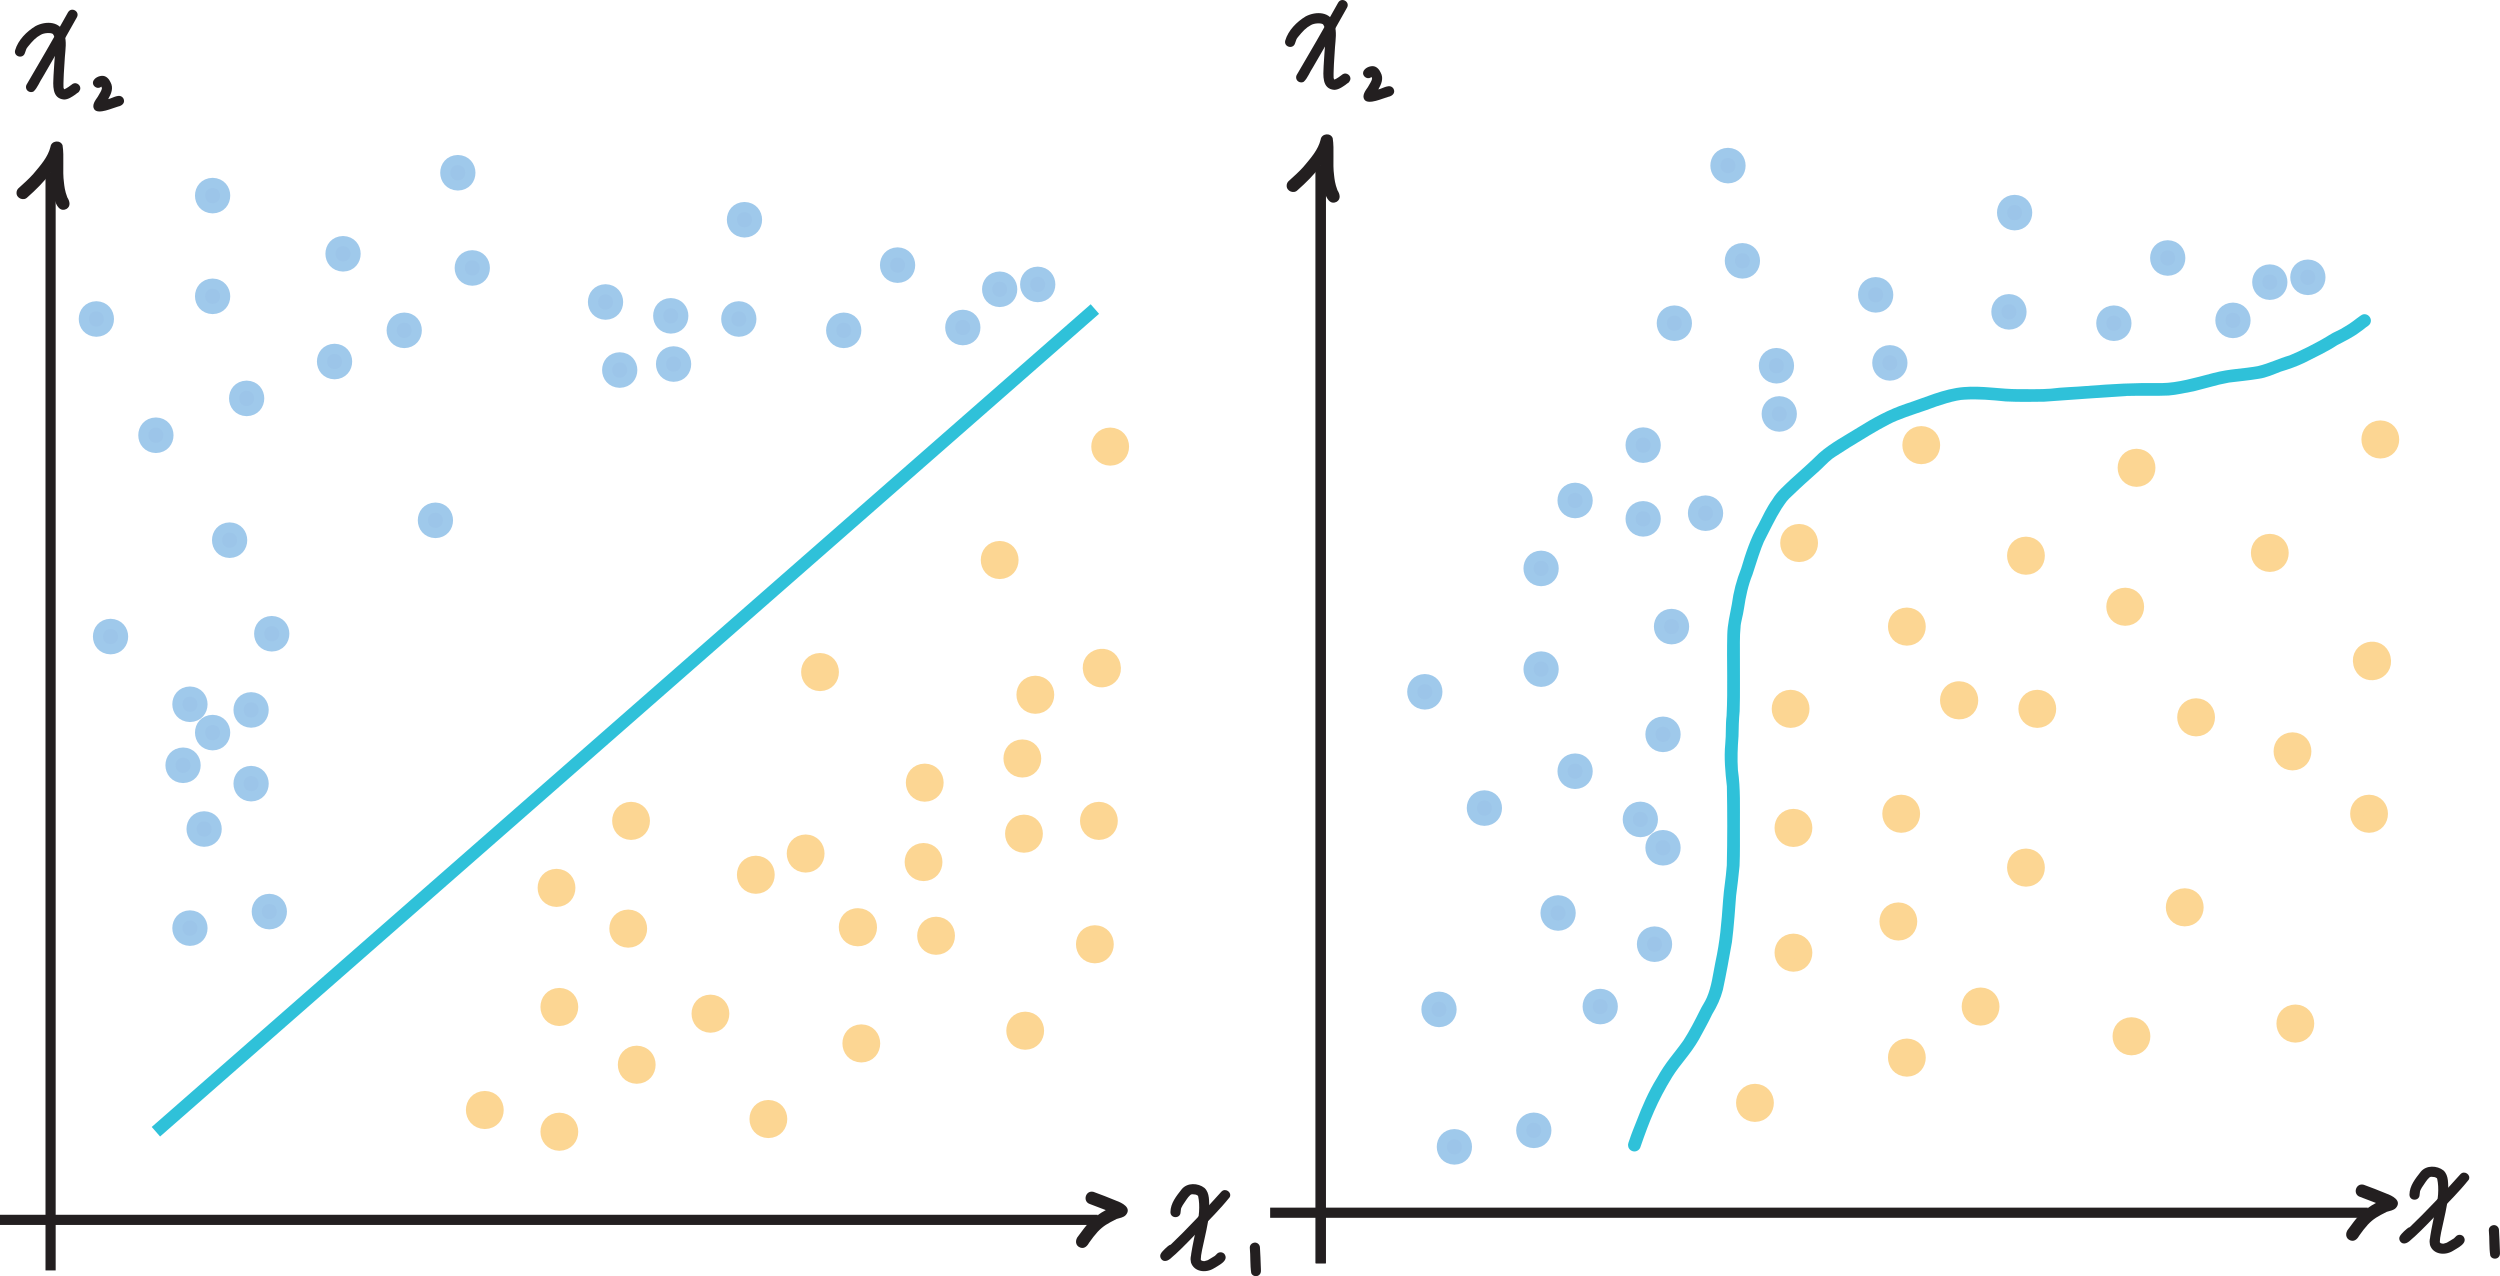 <?xml version="1.0" encoding="UTF-8"?>
<svg id="Layer_1" data-name="Layer 1" xmlns="http://www.w3.org/2000/svg" viewBox="0 0 983.47 502.02">
  <defs>
    <style>
      .cls-1 {
        stroke: #2fc1d9;
      }

      .cls-1, .cls-2 {
        stroke-width: 5px;
      }

      .cls-1, .cls-2, .cls-3, .cls-4 {
        stroke-miterlimit: 10;
      }

      .cls-1, .cls-4 {
        fill: #9cc5e9;
      }

      .cls-2 {
        fill: #fcd693;
        stroke: #fcd693;
      }

      .cls-5 {
        fill: #231f20;
      }

      .cls-6 {
        fill: #2fc1d9;
      }

      .cls-3 {
        fill: #fff;
        stroke: #231f20;
      }

      .cls-3, .cls-4 {
        stroke-width: 4px;
      }

      .cls-4 {
        stroke: #9fc9eb;
      }
    </style>
  </defs>
  <line class="cls-3" x1="519.56" y1="496.97" x2="519.56" y2="65.17"/>
  <line class="cls-3" x1="519.56" y1="496.97" x2="519.56" y2="65.17"/>
  <line class="cls-3" x1="499.66" y1="477.07" x2="931.45" y2="477.07"/>
  <path class="cls-5" d="m526.14,74.85c-1.01-2.66-1.15-4.42-1.32-5.84-.65-4.71.16-10.23-.55-14.65-.85-2.3-4.45-1.85-4.75.58-.96,3.93-3.71,7.08-6.76,10.68-1.81,2.04-3.86,3.83-5.87,5.66-.46.46-.74,1.11-.73,1.77-.07,2.15,2.79,3.34,4.27,1.77,3.32-2.92,6.5-6.09,9.16-9.63.05,1.72.16,3.44.39,5.16.41,2.75,1.6,11.19,5.83,9.05,1.79-1.08,1.28-3.05.34-4.54Z"/>
  <path class="cls-5" d="m938.66,469.49c-2.91-1.24-5.87-2.33-8.82-3.43-3.18-.81-4.47,3.88-1.33,4.82,1.85.68,4.17,1.56,6.16,2.35-2.29,1.2-4.4,2.78-6.26,4.5-1.68,1.74-3.1,3.73-4.53,5.67-1.39,1.54-1.31,3.93.88,4.62,1.68.49,2.73-.85,3.47-2.14,1.67-2.23,1.36-1.97,3.28-4.16,2.22-2.31,3.82-3.18,7.42-5,1.26-.44,2.66-.51,3.62-1.56,2.45-2.89-1.55-4.84-3.89-5.66Z"/>
  <path class="cls-5" d="m528.23,29.19c-.77.66-2.47,1.82-3.3,2.13-.08-.12-.15-.24-.21-.37-.03-.09-.06-.2-.09-.31-.06-1.03.01-2.06.03-3.09.07-3.02.37-6.04.52-9.06.22-2.91.74-5.93-.21-8.77-1.38-5.23-7.23-5.4-11.32-3.28-3.53,2.15-6.87,5.48-8.05,9.52-.65,2.55,3.11,3.57,3.86,1.06.63-1.69.4-1.45,1.09-2.37,1.98-2.44,3.16-3.7,5.19-4.8,1.22-.71,3.77-.9,4.7-.31,0,0,0,0,0,0,.02.02.03.04.05.06,1.25,1.94,1.13,3.19.86,6.86-.29,3.17-.42,6.35-.65,9.53-.16,3.6-.74,8.96,4.17,9.36,1.64-.03,3.05-1.04,4.36-1.92,1.29-1.16,1.2-.44,1.94-1.98.51-1.66-1.47-3.18-2.94-2.26Z"/>
  <path class="cls-5" d="m526.44.99c-3.82,6.79-7.6,13.6-11.56,20.31-1.58,2.71-3.14,5.42-4.73,8.12-.27.46-.34,1.03-.2,1.54.31,1.24,1.85,1.85,2.94,1.2,1.52-1.39,2.43-3.97,3.64-5.73,4.56-7.75,8.98-15.57,13.37-23.42,1.28-2.28-2.08-4.26-3.45-2.02Z"/>
  <path class="cls-5" d="m548.17,34.87c-1.42-2.14-4.08-.07-5.94.31,0,0,0,0-.01,0,1.18-2.03,2.17-4.37.93-6.6-.55-1.27-1.65-2.52-3.12-2.56-1.46-.02-3.21.78-3.74,2.21-.52,1.66,1.47,3.18,2.94,2.26.11-.07.21-.15.31-.22,0,.02.02.04.03.06.01.03.01.03.03.07.06.17.11.36.14.5,0,.05,0,.1,0,.14-.23,1-.67,1.51-1.63,3.23-.96,1.35-2.49,3.38-1.32,5,1.61,2.07,7.18-.61,9.33-1.17,1.61-.31,2.95-1.53,2.06-3.23Z"/>
  <path class="cls-4" d="m572.14,446.16c-6.59.16-6.57,9.82,0,10,6.59-.16,6.57-9.82,0-10Z"/>
  <path class="cls-4" d="m603.38,439.66c-6.59.16-6.57,9.82,0,10,6.59-.16,6.57-9.82,0-10Z"/>
  <path class="cls-4" d="m629.51,390.97c-6.59.16-6.57,9.82,0,10,6.59-.16,6.57-9.82,0-10Z"/>
  <path class="cls-4" d="m650.87,366.43c-6.59.16-6.57,9.82,0,10,6.59-.16,6.57-9.82,0-10Z"/>
  <path class="cls-4" d="m654.21,328.5c-6.59.16-6.57,9.82,0,10,6.59-.16,6.57-9.82,0-10Z"/>
  <path class="cls-4" d="m654.21,283.88c-6.59.16-6.57,9.82,0,10,6.59-.16,6.57-9.82,0-10Z"/>
  <path class="cls-4" d="m657.56,241.5c-6.59.16-6.57,9.82,0,10,6.59-.16,6.57-9.82,0-10Z"/>
  <path class="cls-4" d="m670.94,196.88c-6.59.16-6.57,9.82,0,10,6.59-.16,6.57-9.82,0-10Z"/>
  <path class="cls-4" d="m699.94,157.84c-6.59.16-6.57,9.82,0,10,6.59-.16,6.57-9.82,0-10Z"/>
  <path class="cls-4" d="m743.45,137.76c-6.59.16-6.57,9.82,0,10,6.59-.16,6.57-9.82,0-10Z"/>
  <path class="cls-4" d="m790.3,117.68c-6.59.16-6.57,9.82,0,10,6.59-.16,6.57-9.82,0-10Z"/>
  <path class="cls-4" d="m831.57,122.15c-6.59.16-6.57,9.82,0,10,6.59-.16,6.57-9.82,0-10Z"/>
  <path class="cls-4" d="m878.42,121.03c-6.59.16-6.57,9.82,0,10,6.59-.16,6.57-9.82,0-10Z"/>
  <path class="cls-4" d="m907.89,104.09c-6.59.16-6.57,9.82,0,10,6.59-.16,6.57-9.82,0-10Z"/>
  <path class="cls-4" d="m566.09,392.08c-6.59.16-6.57,9.82,0,10,6.59-.16,6.57-9.82,0-10Z"/>
  <path class="cls-4" d="m612.94,354.16c-6.59.16-6.57,9.82,0,10,6.59-.16,6.57-9.82,0-10Z"/>
  <path class="cls-4" d="m645.29,317.35c-6.59.16-6.57,9.82,0,10,6.59-.16,6.57-9.82,0-10Z"/>
  <path class="cls-4" d="m606.25,258.23c-6.59.16-6.57,9.82,0,10,6.59-.16,6.57-9.82,0-10Z"/>
  <path class="cls-4" d="m560.51,267.15c-6.59.16-6.57,9.82,0,10,6.59-.16,6.57-9.82,0-10Z"/>
  <path class="cls-4" d="m583.94,312.89c-6.59.16-6.57,9.82,0,10,6.59-.16,6.57-9.82,0-10Z"/>
  <path class="cls-4" d="m619.63,298.39c-6.59.16-6.57,9.82,0,10,6.59-.16,6.57-9.82,0-10Z"/>
  <path class="cls-4" d="m606.25,218.61c-6.59.16-6.57,9.82,0,10,6.59-.16,6.57-9.82,0-10Z"/>
  <path class="cls-4" d="m619.63,191.88c-6.59.16-6.57,9.82,0,10,6.59-.16,6.57-9.82,0-10Z"/>
  <path class="cls-4" d="m658.67,122.15c-6.59.16-6.57,9.82,0,10,6.59-.16,6.57-9.82,0-10Z"/>
  <path class="cls-4" d="m646.4,199.11c-6.59.16-6.57,9.82,0,10,6.59-.16,6.57-9.82,0-10Z"/>
  <path class="cls-4" d="m646.4,170.11c-6.59.16-6.57,9.82,0,10,6.59-.16,6.57-9.82,0-10Z"/>
  <path class="cls-4" d="m685.44,97.61c-6.59.16-6.57,9.82,0,10,6.59-.16,6.57-9.82,0-10Z"/>
  <path class="cls-4" d="m679.77,60.15c-6.59.16-6.57,9.82,0,10,6.59-.16,6.57-9.82,0-10Z"/>
  <path class="cls-4" d="m792.53,78.64c-6.59.16-6.57,9.82,0,10,6.59-.16,6.57-9.82,0-10Z"/>
  <path class="cls-4" d="m852.76,96.49c-6.59.16-6.57,9.82,0,10,6.59-.16,6.57-9.82,0-10Z"/>
  <path class="cls-4" d="m892.92,105.99c-6.59.16-6.57,9.82,0,10,6.59-.16,6.57-9.82,0-10Z"/>
  <path class="cls-4" d="m737.87,110.99c-6.59.16-6.57,9.82,0,10,6.59-.16,6.57-9.82,0-10Z"/>
  <path class="cls-4" d="m698.83,138.88c-6.59.16-6.57,9.82,0,10,6.59-.16,6.57-9.82,0-10Z"/>
  <path class="cls-2" d="m690.38,428.85c-6.59.16-6.57,9.82,0,10,6.59-.16,6.57-9.82,0-10Z"/>
  <path class="cls-2" d="m750.14,411.05c-6.59.16-6.57,9.82,0,10,6.59-.16,6.57-9.82,0-10Z"/>
  <path class="cls-2" d="m746.79,357.5c-6.59.16-6.57,9.82,0,10,6.59-.16,6.57-9.82,0-10Z"/>
  <path class="cls-2" d="m705.52,369.77c-6.59.16-6.57,9.82,0,10,6.59-.16,6.57-9.82,0-10Z"/>
  <path class="cls-2" d="m704.41,273.85c-6.59.16-6.57,9.82,0,10,6.59-.16,6.57-9.82,0-10Z"/>
  <path class="cls-2" d="m707.75,208.61c-6.59.16-6.57,9.82,0,10,6.59-.16,6.57-9.82,0-10Z"/>
  <path class="cls-2" d="m755.8,170.11c-6.59.16-6.57,9.82,0,10,6.59-.16,6.57-9.82,0-10Z"/>
  <path class="cls-2" d="m750.14,241.5c-6.59.16-6.57,9.82,0,10,6.59-.16,6.57-9.82,0-10Z"/>
  <path class="cls-2" d="m747.91,315.12c-6.59.16-6.57,9.82,0,10,6.59-.16,6.57-9.82,0-10Z"/>
  <path class="cls-2" d="m705.52,320.69c-6.59.16-6.57,9.82,0,10,6.59-.16,6.57-9.82,0-10Z"/>
  <path class="cls-2" d="m796.99,213.61c-6.59.16-6.57,9.82,0,10,6.59-.16,6.57-9.82,0-10Z"/>
  <path class="cls-2" d="m801.45,273.85c-6.59.16-6.57,9.82,0,10,6.59-.16,6.57-9.82,0-10Z"/>
  <path class="cls-2" d="m770.78,270.5c-6.7-.03-6.84,9.8-.16,10,6.7.03,6.84-9.8.16-10Z"/>
  <path class="cls-2" d="m796.99,336.31c-6.59.16-6.57,9.82,0,10,6.59-.16,6.57-9.82,0-10Z"/>
  <path class="cls-2" d="m779.14,390.97c-6.59.16-6.57,9.82,0,10,6.59-.16,6.57-9.82,0-10Z"/>
  <path class="cls-2" d="m838.49,402.66c-6.59.16-6.57,9.82,0,10,6.59-.16,6.57-9.82,0-10Z"/>
  <path class="cls-2" d="m902.96,397.66c-6.59.16-6.57,9.82,0,10,6.59-.16,6.57-9.82,0-10Z"/>
  <path class="cls-2" d="m931.96,315.12c-6.59.16-6.57,9.82,0,10,6.59-.16,6.57-9.82,0-10Z"/>
  <path class="cls-2" d="m859.45,351.93c-6.59.16-6.57,9.82,0,10,6.59-.16,6.57-9.82,0-10Z"/>
  <path class="cls-2" d="m863.92,277.19c-6.59.16-6.57,9.82,0,10,6.59-.16,6.57-9.82,0-10Z"/>
  <path class="cls-2" d="m836.03,233.69c-6.59.16-6.57,9.82,0,10,6.59-.16,6.57-9.82,0-10Z"/>
  <path class="cls-2" d="m840.49,179.03c-6.59.16-6.57,9.82,0,10,6.59-.16,6.57-9.82,0-10Z"/>
  <path class="cls-2" d="m892.92,212.5c-6.59.16-6.57,9.82,0,10,6.59-.16,6.57-9.82,0-10Z"/>
  <path class="cls-2" d="m936.39,167.88c-6.59.16-6.57,9.82,0,10,6.59-.16,6.57-9.82,0-10Z"/>
  <path class="cls-2" d="m937.95,258.81c-1.64-6.57-11.26-4.18-9.69,2.4,1.64,6.57,11.26,4.18,9.69-2.4Z"/>
  <path class="cls-2" d="m901.84,290.58c-6.59.16-6.57,9.82,0,10,6.59-.16,6.57-9.82,0-10Z"/>
  <path class="cls-6" d="m928.67,124.13c-2.55,1.78-3.27,2.67-6.62,4.58-1.81,1.22-3.91,1.88-5.72,3.08-5.09,3.19-12.01,6.54-15.71,8.04-4.15,1.19-8.06,3.15-12.26,4.15-6.47,1.22-10.75.98-17.76,2.78-7.35,1.94-14.09,3.86-20.07,3.94-11.28-.16-19.18.33-29.81,1.15-4.66.42-9.34.43-13.99,1.05-4.21.32-8.44.15-12.65.19-7.21.01-14.36-1.44-21.58-.82-7.93.64-15.24,4.15-22.73,6.55-6.77,2.25-13,5.66-19.02,9.44-5.1,3.18-10.53,6.02-15.07,9.98-3.64,3.59-7.47,6.97-11.27,10.38-2.53,2.46-5.29,4.72-7.11,7.8-2.23,3.07-3.83,6.53-5.54,9.9-3.08,5.38-5.04,11.3-6.78,17.22-1.83,4.59-3.07,9.31-3.71,14.2-.72,3.95-1.71,7.88-1.79,11.92-.27,10.63.27,21.28-.27,31.9-.45,3.66-.14,7.37-.52,11.04-.53,5.58.01,11.18.64,16.73.19,10.37.2,20.76-.03,31.13-.43,5.64-1.14,9.02-1.46,13.64-.67,9.39-1.22,16.08-3.04,24.47-.95,4.64-1.45,9.42-3.33,13.8-.74,1.78-1.91,3.34-2.72,5.08-2,4.01-4.06,8.04-6.48,11.81-3.7,5.26-6.92,8.39-10.44,14.8-3.33,5.37-5.83,11.19-8.08,17.08-.9,2.32-1.88,4.61-2.65,6.98-.23.89-.8,1.75-.61,2.69.09,1.2,1.25,2.18,2.46,2.17,1.09.02,2.13-.78,2.41-1.84,3.6-10.38,6.56-17.85,12.45-27.44,3.33-5.33,6.96-8.61,10.55-14.82,1.76-3.29,3.62-6.53,5.21-9.9,1.82-2.97,3.31-6.16,4.18-9.54,1.35-6.23,2.46-12.52,3.58-18.8.71-5.24,1.44-15.45,1.64-18.27.56-3.89.93-7.82,1.35-11.73.23-5.21.12-10.43.14-15.65-.03-7.36.28-14.74-.78-22.05-.29-4.45-.12-8.89.23-13.33.05-3.28.13-6.55.45-9.81.23-7.22.05-14.44.1-21.66.04-3.78-.14-7.58.25-11.35.03-1.85.89-4.18,1.37-7.5.67-4.52,1.59-8.97,3.32-13.23,1.39-4.42,3.38-10.54,4.47-12.91,2.28-4.38,4.34-8.89,6.97-13.07,1.99-2.88,1.99-3.14,4.57-5.47,3.15-3.07,6.45-5.98,9.73-8.92,1.94-1.69,3.63-3.65,5.65-5.25.31-.22.85-.62,1.1-.76,1.92-1.27,3.89-2.48,5.83-3.73,5.16-3.13,10.26-6.38,15.63-9.14,3.66-1.91,9.04-3.62,14.52-5.49,4.97-1.93,11.64-4.04,14.95-4.09,5.42-.34,10.83.16,16.21.7,5.03.24,10.08.19,15.12.1,10.93-.85,23.66-1.64,32.5-2.26,5.48-.17,10.98.09,16.46-.17,3.35-.26,6.62-1.09,9.93-1.67,3.34-.88,6.68-1.77,10.03-2.63,1.28-.27,2.56-.53,3.84-.8,3.86-.48,7.73-.83,11.56-1.47,3.09-.41,5.94-1.74,8.83-2.85,3.14-.94,6.25-2.03,9.21-3.45,4.36-2.27,8.86-4.25,12.96-6.98,3.09-1.61,6.24-3.12,9.02-5.26.77-.5,1.47-1.09,2.19-1.66.18-.09,1.48-.98,1.67-1.46,1.3-2.4-1.58-4.89-3.65-3.23Z"/>
  <line class="cls-3" x1="19.9" y1="499.77" x2="19.9" y2="67.98"/>
  <line class="cls-3" y1="479.88" x2="431.8" y2="479.88"/>
  <path class="cls-5" d="m26.48,77.66c-1.01-2.66-1.15-4.42-1.32-5.84-.65-4.71.16-10.23-.55-14.65-.85-2.3-4.45-1.85-4.75.58-.96,3.93-3.71,7.08-6.76,10.68-1.81,2.04-3.86,3.83-5.87,5.66-.46.46-.74,1.11-.73,1.77-.07,2.15,2.79,3.34,4.27,1.77,3.32-2.92,6.5-6.09,9.16-9.63.05,1.72.16,3.44.39,5.16.41,2.75,1.6,11.19,5.83,9.05,1.79-1.08,1.28-3.05.34-4.54Z"/>
  <path class="cls-5" d="m439,472.3c-2.91-1.24-5.87-2.33-8.82-3.43-3.18-.81-4.47,3.88-1.33,4.82,1.85.68,4.17,1.56,6.16,2.35-2.29,1.2-4.4,2.78-6.26,4.5-1.68,1.74-3.1,3.73-4.53,5.67-1.39,1.54-1.31,3.93.88,4.62,1.68.49,2.73-.85,3.47-2.14,1.67-2.23,1.36-1.97,3.28-4.16,2.22-2.31,3.82-3.18,7.42-5,1.26-.44,2.66-.51,3.62-1.56,2.45-2.89-1.55-4.84-3.89-5.66Z"/>
  <path class="cls-5" d="m481.59,493.21c-.76-.76-2.07-.78-2.83,0-.26.29-.53.58-.83.83-.37.21-2.13,1.31-2.55,1.54-.08.04-.16.09-.24.13-.05.02-.09.04-.12.05-.02,0-.05.02-.07.03-.36.14-.74.25-1.12.32-.02,0-.03,0-.05,0-.15,0-.31-.01-.43-.02-.19-.03-.38-.08-.56-.14-.04-.02-.09-.04-.13-.07-.06-.06-.11-.11-.15-.15-.05-.07-.1-.15-.14-.22,0-3.77,3.25-13.35,3.38-20.08-.2-2.73.27-6.05-1.92-8.11-2.54-2.01-6.79-2.15-8.95.5-2.09,2.67-4.42,5.48-4.45,9.03.05,2.63,3.95,2.62,4,0,.28-1.65-.15-.95.87-2.8,1.45-2.03,1.74-2.83,2.95-3.95.11-.08.23-.15.35-.21.03,0,.06-.02.1-.03.09-.02.15-.03.2-.04,0,0,0,0,0,0,.13,0,.26-.01.39,0,1.22.16.94-.02,1.89.51.06.1.12.2.17.31,0,0,0,0,0,.02.77,3.55.43,8.29-.86,12.85-.63,3.18-1.35,6.35-1.86,9.55-.05,1.31-.53,1.46-.12,3.59,1.23,3.75,5.85,4.21,8.89,2.38,1.86-1.22,6.34-3.09,4.19-5.83Z"/>
  <path class="cls-5" d="m480.52,468.75c-5.88,6.57-14.04,15.26-19.98,20.88-.94.23-1.59,1.13-2.34,1.72-.57.61-1.26,1.21-1.61,1.97-.52,1.04.18,2.42,1.3,2.7,1.83.38,3.32-1.77,4.67-2.77,3.15-2.91,6.09-6.04,9.08-9.11,4.12-4.31,8.43-8.56,12.13-13.21.92-1.94-1.76-3.73-3.24-2.18Z"/>
  <path class="cls-5" d="m495.99,498.33c-.09-2.51-.18-5.02-.34-7.53,0-.53-.22-1.04-.59-1.41-1.17-1.26-3.47-.31-3.41,1.41.33,3.31.06,6.75.57,10.01.44,1.3,2.32,1.63,3.24.64.85-.83.52-2.06.53-3.12Z"/>
  <g>
    <path class="cls-5" d="m969.01,486.34c-.76-.76-2.07-.78-2.83,0-.26.29-.53.58-.83.83-.37.21-2.13,1.31-2.55,1.54-.08.04-.16.09-.24.13-.05.02-.09.04-.12.05-.02,0-.05.02-.07.03-.36.14-.74.25-1.12.32-.02,0-.03,0-.05,0-.15,0-.31-.01-.43-.02-.19-.03-.38-.08-.56-.14-.04-.02-.09-.04-.13-.07-.06-.06-.11-.11-.15-.15-.05-.07-.1-.15-.14-.22,0-3.77,3.25-13.35,3.38-20.08-.2-2.73.27-6.05-1.92-8.11-2.54-2.01-6.79-2.15-8.95.5-2.09,2.67-4.42,5.48-4.45,9.03.05,2.63,3.95,2.62,4,0,.28-1.65-.15-.95.87-2.8,1.45-2.03,1.74-2.83,2.95-3.95.11-.08.23-.15.35-.21.03,0,.06-.02.1-.03.09-.02.15-.03.2-.04,0,0,0,0,0,0,.13,0,.26-.01.39,0,1.22.16.94-.02,1.89.51.06.1.12.2.17.31,0,0,0,0,0,.02.77,3.55.43,8.29-.86,12.85-.63,3.18-1.35,6.35-1.86,9.55-.05,1.31-.53,1.46-.12,3.59,1.23,3.75,5.85,4.21,8.89,2.38,1.86-1.22,6.34-3.09,4.19-5.83Z"/>
    <path class="cls-5" d="m967.95,461.87c-5.88,6.57-14.04,15.26-19.98,20.88-.94.23-1.59,1.13-2.34,1.72-.57.61-1.26,1.21-1.61,1.97-.52,1.04.18,2.42,1.3,2.7,1.83.38,3.32-1.77,4.67-2.77,3.15-2.91,6.09-6.04,9.08-9.11,4.12-4.31,8.43-8.56,12.13-13.21.92-1.94-1.76-3.73-3.24-2.18Z"/>
    <path class="cls-5" d="m983.41,491.45c-.09-2.51-.18-5.02-.34-7.53,0-.53-.22-1.04-.59-1.41-1.17-1.26-3.47-.31-3.41,1.41.33,3.31.06,6.75.57,10.01.44,1.3,2.32,1.63,3.24.64.85-.83.52-2.06.53-3.12Z"/>
  </g>
  <path class="cls-5" d="m28.58,33c-.77.66-2.47,1.82-3.3,2.13-.08-.12-.15-.24-.21-.37-.03-.09-.06-.2-.09-.31-.06-1.03.01-2.06.03-3.09.07-3.02.37-6.04.52-9.06.22-2.91.74-5.93-.21-8.77-1.38-5.23-7.23-5.4-11.32-3.28-3.53,2.15-6.87,5.48-8.05,9.52-.65,2.55,3.11,3.57,3.86,1.06.63-1.69.4-1.45,1.09-2.37,1.98-2.44,3.16-3.7,5.19-4.8,1.22-.71,3.77-.9,4.7-.31,0,0,0,0,0,0,.02.02.03.04.05.06,1.25,1.94,1.13,3.19.86,6.86-.29,3.17-.42,6.35-.65,9.53-.16,3.6-.74,8.96,4.17,9.36,1.64-.03,3.05-1.04,4.36-1.92,1.29-1.16,1.2-.44,1.94-1.98.51-1.66-1.47-3.18-2.94-2.26Z"/>
  <path class="cls-5" d="m26.78,4.8c-3.82,6.79-7.6,13.6-11.56,20.31-1.58,2.71-3.14,5.42-4.73,8.12-.27.46-.34,1.03-.2,1.54.31,1.24,1.85,1.85,2.94,1.2,1.52-1.39,2.43-3.97,3.64-5.73,4.56-7.75,8.98-15.57,13.37-23.42,1.28-2.28-2.08-4.26-3.45-2.02Z"/>
  <path class="cls-5" d="m48.51,38.68c-1.42-2.14-4.08-.07-5.94.31,0,0,0,0-.01,0,1.18-2.03,2.17-4.37.93-6.6-.55-1.27-1.65-2.52-3.12-2.56-1.46-.02-3.21.78-3.74,2.21-.52,1.66,1.47,3.18,2.94,2.26.11-.07.21-.15.31-.22,0,.02.02.04.03.06.01.03.01.03.03.07.06.17.11.36.14.5,0,.05,0,.1,0,.14-.23,1-.67,1.51-1.63,3.23-.96,1.35-2.49,3.38-1.32,5,1.61,2.07,7.18-.61,9.33-1.17,1.61-.31,2.95-1.53,2.06-3.23Z"/>
  <path class="cls-4" d="m74.72,360.11c-6.59.16-6.57,9.82,0,10,6.59-.16,6.57-9.82,0-10Z"/>
  <path class="cls-4" d="m105.95,353.61c-6.59.16-6.57,9.82,0,10,6.59-.16,6.57-9.82,0-10Z"/>
  <path class="cls-4" d="m106.9,244.31c-6.59.16-6.57,9.82,0,10,6.59-.16,6.57-9.82,0-10Z"/>
  <path class="cls-4" d="m80.3,321.13c-6.59.16-6.57,9.82,0,10,6.59-.16,6.57-9.82,0-10Z"/>
  <path class="cls-4" d="m83.64,283.2c-6.59.16-6.57,9.82,0,10,6.59-.16,6.57-9.82,0-10Z"/>
  <path class="cls-4" d="m131.61,137.22c-6.59.16-6.57,9.82,0,10,6.59-.16,6.57-9.82,0-10Z"/>
  <path class="cls-4" d="m134.95,94.84c-6.59.16-6.57,9.82,0,10,6.59-.16,6.57-9.82,0-10Z"/>
  <path class="cls-4" d="m171.29,199.69c-6.59.16-6.57,9.82,0,10,6.59-.16,6.57-9.82,0-10Z"/>
  <path class="cls-4" d="m264.98,138.21c-6.59.16-6.57,9.82,0,10,6.59-.16,6.57-9.82,0-10Z"/>
  <path class="cls-4" d="m243.79,140.57c-6.59.16-6.57,9.82,0,10,6.59-.16,6.57-9.82,0-10Z"/>
  <path class="cls-4" d="m290.64,120.49c-6.59.16-6.57,9.82,0,10,6.59-.16,6.57-9.82,0-10Z"/>
  <path class="cls-4" d="m331.91,124.95c-6.59.16-6.57,9.82,0,10,6.59-.16,6.57-9.82,0-10Z"/>
  <path class="cls-4" d="m378.76,123.84c-6.59.16-6.57,9.82,0,10,6.59-.16,6.57-9.82,0-10Z"/>
  <path class="cls-4" d="m408.23,106.89c-6.59.16-6.57,9.82,0,10,6.59-.16,6.57-9.82,0-10Z"/>
  <path class="cls-4" d="m43.49,245.42c-6.59.16-6.57,9.82,0,10,6.59-.16,6.57-9.82,0-10Z"/>
  <path class="cls-4" d="m90.33,207.5c-6.59.16-6.57,9.82,0,10,6.59-.16,6.57-9.82,0-10Z"/>
  <path class="cls-4" d="m74.72,272.05c-6.59.16-6.57,9.82,0,10,6.59-.16,6.57-9.82,0-10Z"/>
  <path class="cls-4" d="m83.64,111.57c-6.59.16-6.57,9.82,0,10,6.59-.16,6.57-9.82,0-10Z"/>
  <path class="cls-4" d="m37.91,120.49c-6.59.16-6.57,9.82,0,10,6.59-.16,6.57-9.82,0-10Z"/>
  <path class="cls-4" d="m61.33,166.22c-6.59.16-6.57,9.82,0,10,6.59-.16,6.57-9.82,0-10Z"/>
  <path class="cls-4" d="m97.03,151.72c-6.59.16-6.57,9.82,0,10,6.59-.16,6.57-9.82,0-10Z"/>
  <path class="cls-4" d="m83.64,71.95c-6.59.16-6.57,9.82,0,10,6.59-.16,6.57-9.82,0-10Z"/>
  <path class="cls-4" d="m72.01,296.05c-6.59.16-6.57,9.82,0,10,6.59-.16,6.57-9.82,0-10Z"/>
  <path class="cls-4" d="m159.02,124.95c-6.59.16-6.57,9.82,0,10,6.59-.16,6.57-9.82,0-10Z"/>
  <path class="cls-4" d="m98.78,303.28c-6.59.16-6.57,9.82,0,10,6.59-.16,6.57-9.82,0-10Z"/>
  <path class="cls-4" d="m98.78,274.28c-6.59.16-6.57,9.82,0,10,6.59-.16,6.57-9.82,0-10Z"/>
  <path class="cls-4" d="m185.79,100.41c-6.59.16-6.57,9.82,0,10,6.59-.16,6.57-9.82,0-10Z"/>
  <path class="cls-4" d="m180.11,62.96c-6.59.16-6.57,9.82,0,10,6.59-.16,6.57-9.82,0-10Z"/>
  <path class="cls-4" d="m292.87,81.45c-6.59.16-6.57,9.82,0,10,6.59-.16,6.57-9.82,0-10Z"/>
  <path class="cls-4" d="m353.1,99.3c-6.59.16-6.57,9.82,0,10,6.59-.16,6.57-9.82,0-10Z"/>
  <path class="cls-4" d="m393.26,108.8c-6.59.16-6.57,9.82,0,10,6.59-.16,6.57-9.82,0-10Z"/>
  <path class="cls-4" d="m238.21,113.8c-6.59.16-6.57,9.82,0,10,6.59-.16,6.57-9.82,0-10Z"/>
  <path class="cls-4" d="m263.87,119.25c-6.59.16-6.57,9.82,0,10,6.59-.16,6.57-9.82,0-10Z"/>
  <path class="cls-2" d="m190.72,431.66c-6.59.16-6.57,9.82,0,10,6.59-.16,6.57-9.82,0-10Z"/>
  <path class="cls-2" d="m250.48,413.85c-6.59.16-6.57,9.82,0,10,6.59-.16,6.57-9.82,0-10Z"/>
  <path class="cls-2" d="m247.14,360.31c-6.59.16-6.57,9.82,0,10,6.59-.16,6.57-9.82,0-10Z"/>
  <path class="cls-2" d="m220.04,440.21c-6.59.16-6.57,9.82,0,10,6.59-.16,6.57-9.82,0-10Z"/>
  <path class="cls-2" d="m218.93,344.28c-6.59.16-6.57,9.82,0,10,6.59-.16,6.57-9.82,0-10Z"/>
  <path class="cls-2" d="m302.27,435.21c-6.59.16-6.57,9.82,0,10,6.59-.16,6.57-9.82,0-10Z"/>
  <path class="cls-2" d="m322.59,259.38c-6.59.16-6.57,9.82,0,10,6.59-.16,6.57-9.82,0-10Z"/>
  <path class="cls-2" d="m316.93,330.77c-6.59.16-6.57,9.82,0,10,6.59-.16,6.57-9.82,0-10Z"/>
  <path class="cls-2" d="m248.25,317.92c-6.59.16-6.57,9.82,0,10,6.59-.16,6.57-9.82,0-10Z"/>
  <path class="cls-2" d="m220.04,391.13c-6.59.16-6.57,9.82,0,10,6.59-.16,6.57-9.82,0-10Z"/>
  <path class="cls-2" d="m363.78,302.89c-6.59.16-6.57,9.82,0,10,6.59-.16,6.57-9.82,0-10Z"/>
  <path class="cls-2" d="m368.24,363.12c-6.59.16-6.57,9.82,0,10,6.59-.16,6.57-9.82,0-10Z"/>
  <path class="cls-2" d="m337.57,359.77c-6.7-.03-6.84,9.8-.16,10,6.7.03,6.84-9.8.16-10Z"/>
  <path class="cls-2" d="m297.33,339.12c-6.59.16-6.57,9.82,0,10,6.59-.16,6.57-9.82,0-10Z"/>
  <path class="cls-2" d="m279.48,393.77c-6.59.16-6.57,9.82,0,10,6.59-.16,6.57-9.82,0-10Z"/>
  <path class="cls-2" d="m338.83,405.47c-6.59.16-6.57,9.82,0,10,6.59-.16,6.57-9.82,0-10Z"/>
  <path class="cls-2" d="m403.3,400.47c-6.59.16-6.57,9.82,0,10,6.59-.16,6.57-9.82,0-10Z"/>
  <path class="cls-2" d="m432.3,317.92c-6.59.16-6.57,9.82,0,10,6.59-.16,6.57-9.82,0-10Z"/>
  <path class="cls-2" d="m363.31,334.12c-6.59.16-6.57,9.82,0,10,6.59-.16,6.57-9.82,0-10Z"/>
  <path class="cls-2" d="m430.71,366.47c-6.59.16-6.57,9.82,0,10,6.59-.16,6.57-9.82,0-10Z"/>
  <path class="cls-2" d="m402.82,322.96c-6.59.16-6.57,9.82,0,10,6.59-.16,6.57-9.82,0-10Z"/>
  <path class="cls-2" d="m407.29,268.31c-6.59.16-6.57,9.82,0,10,6.59-.16,6.57-9.82,0-10Z"/>
  <path class="cls-2" d="m393.26,215.3c-6.59.16-6.57,9.82,0,10,6.59-.16,6.57-9.82,0-10Z"/>
  <path class="cls-2" d="m436.73,170.69c-6.59.16-6.57,9.82,0,10,6.59-.16,6.57-9.82,0-10Z"/>
  <path class="cls-2" d="m438.29,261.62c-1.64-6.57-11.26-4.18-9.69,2.4,1.64,6.57,11.26,4.18,9.69-2.4Z"/>
  <path class="cls-2" d="m402.18,293.38c-6.59.16-6.57,9.82,0,10,6.59-.16,6.57-9.82,0-10Z"/>
  <line class="cls-1" x1="61.33" y1="445.21" x2="430.71" y2="121.57"/>
</svg>